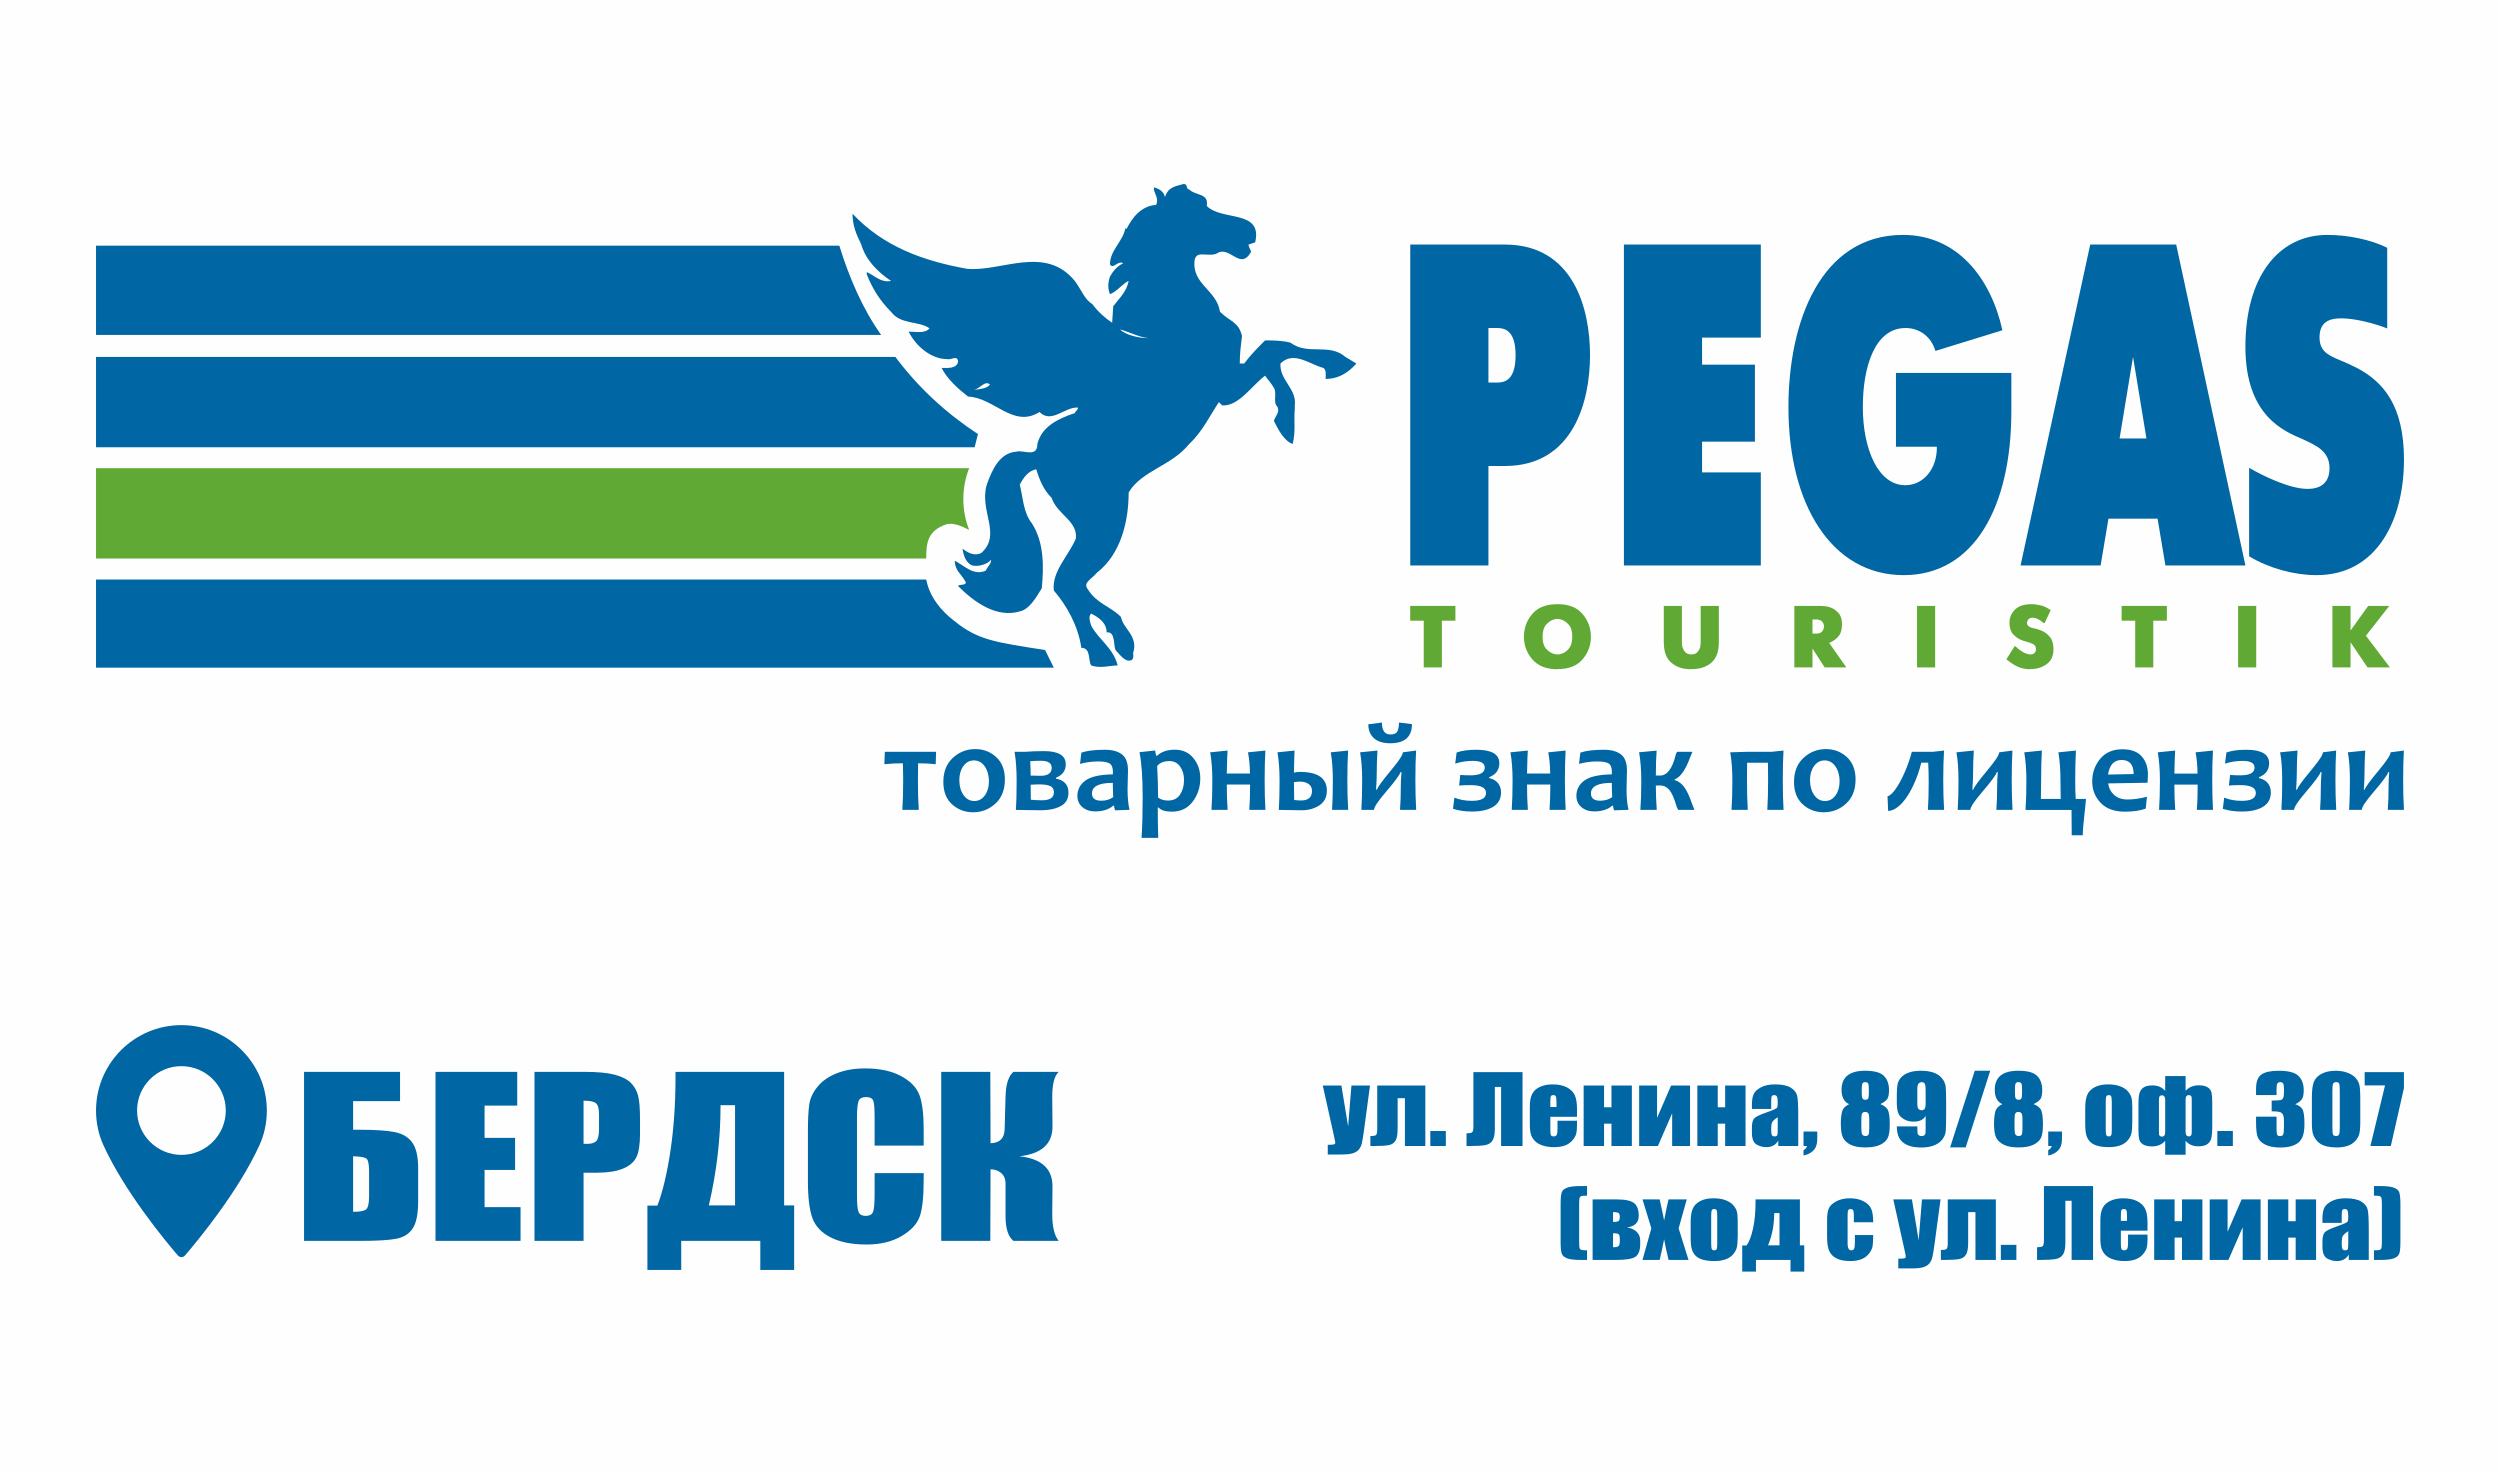 <?xml version="1.0" encoding="UTF-8"?>
<!DOCTYPE svg PUBLIC "-//W3C//DTD SVG 1.1//EN" "http://www.w3.org/Graphics/SVG/1.1/DTD/svg11.dtd">
<!-- Creator: CorelDRAW 2018 (64-Bit) -->
<svg xmlns="http://www.w3.org/2000/svg" xml:space="preserve" width="170mm" height="100mm" version="1.1" style="shape-rendering:geometricPrecision; text-rendering:geometricPrecision; image-rendering:optimizeQuality; fill-rule:evenodd; clip-rule:evenodd"
viewBox="0 0 17000 10000"
 xmlns:xlink="http://www.w3.org/1999/xlink">
 <defs>
  <style type="text/css">
   <![CDATA[
    .fil0 {fill:#FEFEFE}
    .fil1 {fill:#61A935}
    .fil2 {fill:#0066A4}
    .fil3 {fill:#0066A4;fill-rule:nonzero}
   ]]>
  </style>
 </defs>
 <g id="Слой_x0020_1">
  <rect class="fil0" x="0" y="0" width="17000" height="10000"/>
  <polygon class="fil1" points="15860.37,4538.46 15977.66,4538.46 15983.66,4538.46 15983.66,4367.7 16099.12,4538.46 16245.54,4538.46 16251.5,4538.46 16088.24,4323 16247.11,4120.23 16109.95,4120.23 16103.7,4120.23 15983.66,4287.45 15983.66,4120.23 15866.69,4120.23 15860.37,4120.23 "/>
  <polygon class="fil1" points="15219.34,4538.46 15336.54,4538.46 15342.22,4538.46 15342.22,4120.23 15225.5,4120.23 15219.34,4120.23 "/>
  <polygon class="fil1" points="14519.43,4538.46 14636.56,4538.46 14642.32,4538.46 14642.32,4220.71 14734.66,4220.71 14734.66,4120.23 14432.98,4120.23 14427.05,4120.23 14427.05,4220.71 14519.43,4220.71 "/>
  <path class="fil1" d="M13944.8 4149.48c-0.32,-1.17 -1.01,-1.17 -1.57,-1.17l-1.26 -1.14c-26.7,-17.97 -50.1,-28.97 -73.15,-32.16 -23.45,-5.28 -40.33,-6.66 -51.2,-6.66l-5.92 0c-47.95,0.69 -84.39,12.29 -109.62,36.56 -24.95,24.46 -37.6,54.12 -37.6,89.36 0,34.09 7.82,59.77 23.61,77.17 15.86,17.16 32.74,29.9 50.62,38.37 7.83,3.5 14.81,5.85 22.03,8.16 8.32,3 14.98,4.99 20.93,6.01 1.19,1.25 2.6,1.25 3.37,1.25 2.07,0.65 2.56,0.65 3.21,0.65 16.15,4.59 29.37,9.82 40.24,16.11 10.51,6.69 16.07,17.32 16.07,32.58 -0.69,2.51 -0.69,5.15 -0.69,7.58 -0.57,3.37 -0.97,5.76 -2.48,8.15 -2.39,5.49 -5.84,9.54 -10.46,13.48 -6.08,4.58 -14,6.24 -24.78,6.24l-4.83 0c-2.57,-1.13 -3.34,-1.13 -4.75,-1.13 -14.9,-2.35 -28.68,-7.67 -42.4,-15.94 -14.36,-8.69 -26.41,-17.69 -37,-27.03 -2.63,-2.47 -4.3,-4.06 -5.96,-5.47 -2.32,-2.23 -4.26,-4.06 -6.01,-5.89l-6.12 0 -55.78 88.89c18.86,15.01 34.89,27.14 49.78,35.83 16.47,9.74 31.19,16.35 45.63,21.25 10.72,3.41 20.61,5.84 29.87,7.06 11.02,2.39 21.01,3.16 31.68,3.16l5.89 -0.77c41.82,0 78.21,-10.62 109.12,-32.21 32.45,-22.23 48.4,-56.8 48.4,-104.87 -1.13,-36.3 -8.55,-63.09 -24.1,-81.26 -16.23,-19.03 -33.75,-32.7 -52.69,-41.05 -10.47,-4.83 -19.65,-8.44 -29.02,-10.83 -9.89,-3.66 -18.04,-5.44 -24.46,-6.58 -3.56,-1.18 -6.4,-2.03 -9.82,-2.31 -3.73,-1.26 -7.46,-1.71 -11.03,-2.96 -7.67,-2.81 -14.32,-6.13 -20.12,-10.83 -5.64,-6.13 -8.96,-12.46 -8.96,-20.82 0.8,-2.39 0.8,-4.94 0.8,-7.3 0.77,-3.65 1.75,-5.97 2.84,-8.23 2.8,-6.01 6.58,-10.23 11.64,-14.05 6.13,-4.49 13.8,-6.4 24.83,-6.4 11.97,1.17 22.03,3.56 31.61,8.44 10.87,5.35 20.37,11.27 29.7,18.57 2.47,1.67 4.46,3.45 5.87,5.33 2.76,2.26 4.43,3.64 6.26,4.33l6.04 0 41.74 -87.47z"/>
  <polygon class="fil1" points="13035.96,4538.46 13152.83,4538.46 13159.01,4538.46 13159.01,4120.23 13041.67,4120.23 13035.96,4120.23 "/>
  <path class="fil1" d="M12324.96 4308.47l0 -96.07 23.04 0c19.52,0.33 33.31,4.51 41.06,12.9 8.15,8.97 12.53,18.54 13.79,28.68l0 3.82 0 2.28 0 2.14 0 2.48c-1.26,11.4 -5.64,21.06 -13.39,30.1 -8.15,9.45 -21.94,13.67 -41.46,13.67l-23.04 0zm-123.37 229.99l117.28 0 6.09 0 0 -128.52 82.72 128.52 141.59 0 5.96 0 -117.12 -167.14c1.01,-0.85 1.83,-0.85 2.23,-0.85 1.33,-0.9 1.67,-0.9 2.52,-0.9 21.58,-8.6 40.04,-21.5 56.59,-39.96 18.13,-20 26.13,-47.46 26.13,-83.78 0,-34.04 -7.51,-59.43 -23.13,-76.06 -15.3,-17.81 -32.17,-29.98 -49.9,-37.01 -16.35,-6.56 -30.83,-10.06 -44.38,-10.62 -14.2,-1.5 -23.29,-1.91 -26.86,-1.91l-173.48 0 -6.24 0 0 418.23z"/>
  <path class="fil1" d="M11319.75 4120.25l-5.87 0 0 249.33c0.56,63.38 17.28,108.49 51.6,137.25 34.33,29.33 78.42,43.9 132.42,43.9l5.92 -0.74c55.1,0 99.27,-14.39 132.86,-43.16 34.33,-29.65 51.36,-75.33 51.36,-137.25l0 -249.33 -117.36 0 -6.09 0 0 246.91c-0.69,4.65 -0.69,10.22 -1.17,16.79 -0.41,6.49 -1.42,12.9 -3.09,20.2 -3.65,11.08 -10.06,21.34 -18.37,30.83 -8.89,10.35 -22.52,15.06 -41.06,15.06 -19.03,-0.33 -32.34,-5.24 -40.65,-15.06 -9.05,-9.93 -14.81,-20.4 -18.7,-30.83 -2.23,-7.75 -3.58,-14.44 -3.98,-20.2 -0.69,-7.39 -0.69,-12.65 -0.69,-16.79l0 -246.91 -117.13 0z"/>
  <path class="fil1" d="M10589.99 4450.04c-4.83,-0.34 -8.97,-0.34 -13.72,-1.14 -4.75,-1.38 -9.09,-2.36 -12.99,-3.58 -18.61,-6.16 -35.74,-17.4 -51.11,-35.37 -15.38,-18.38 -22.6,-45.31 -22.6,-80.37 0.49,-36.27 7.72,-62.19 22.6,-80.08 16.11,-18.75 32.98,-30.59 51.11,-36.11 4.67,-1.58 8.73,-2.88 13.56,-3.82 5.32,-0.85 9.41,-0.85 13.87,-0.85 4.67,0.61 8.48,0.61 11.56,0.85 5.32,1.71 9.1,2.24 13.48,3.13 19.14,6.21 36.43,17.52 51.8,35.29 16.35,18.67 23.86,45.32 23.86,81.59 -0.33,37 -8.32,63.66 -23.86,81.54 -15.37,18.63 -32.66,30.11 -51.8,34.78 -4.91,1.62 -9.13,3 -13.48,3.8 -4.46,0.34 -8.56,0.34 -12.28,0.34zm-2.23 100.69l5.95 -0.74c75.1,-0.53 130.8,-22.71 167.51,-66.52 38.42,-44.31 57.04,-95.51 57.04,-153.89 -0.56,-58.7 -19.1,-109.95 -57.04,-154.24 -37.97,-44.96 -93.67,-66.98 -167.51,-66.98l-5.95 0c-74.78,0.69 -131.05,22.6 -168.86,66.98 -37.33,44.29 -56.11,95.54 -56.11,154.24 0,59.07 19.12,110.27 57.33,154.37 39.02,44.46 94.73,66.78 167.64,66.78z"/>
  <polygon class="fil1" points="9681.45,4538.46 9798.65,4538.46 9804.74,4538.46 9804.74,4220.71 9896.84,4220.71 9896.84,4120.23 9595.4,4120.23 9589.36,4120.23 9589.36,4220.71 9681.45,4220.71 "/>
  <path class="fil1" d="M6590.32 3183.82c-52.82,134.69 -52.82,284.79 0,419.69 -45.15,-22.6 -104.99,-52.82 -157.32,-37.52 -127.19,45.11 -134.57,127.38 -134.57,232.25l-5645.48 0 0 -614.42 5937.37 0z"/>
  <path class="fil2" d="M7165.94 4540.05l-6512.98 0 0 -599.34 5645.45 0c22.43,119.64 104.38,217.09 194.29,284.27 157.32,127.75 276.92,142.73 613.73,195.02l59.51 120.05zm-515.92 -1588.38c-217.01,-142.52 -404.15,-314.62 -561.4,-524.48l-5435.66 0 0 614.3 5974.59 0 22.47 -89.82zm-658.52 -674.35l-5338.54 0 0 -606.96 5054.23 0c67.34,217.21 157.08,427.08 284.31,606.96zm2094.76 -989.12c-22.51,0 -7.38,-37.36 -37.36,-37.36 -44.83,14.85 -104.71,14.85 -127.27,89.94 -7.42,-45.11 -52.26,-60.01 -74.6,-67.31 -7.64,37.25 37.52,67.31 14.72,119.56 -104.5,7.59 -164.38,90.06 -201.84,164.79l-7.3 -7.3c-14.93,90.19 -104.82,149.71 -104.82,247.19 22.31,37.44 52.16,-30.06 89.89,-7.38 -45.27,22.39 -67.58,52.58 -89.89,90.02 -15.06,44.99 -15.06,82.36 0,119.65 44.62,-14.74 89.89,-74.66 127.14,-89.83 -15.02,75.09 -59.76,112.46 -104.83,172.42l-7.55 112.34c-45.08,-30.15 -97.12,-74.82 -134.81,-127.35 -52.18,-30.19 -74.53,-97.45 -119.39,-157.41 -201.92,-247.19 -501.16,-59.84 -733.3,-82.43 -291.78,-52.34 -568.7,-149.79 -777.87,-374.66 0,74.97 22.23,134.8 59.59,209.9 29.98,104.67 112.3,187.35 202.19,247.19 -67.46,15.17 -112.29,-37.44 -164.83,-59.84l0 14.85c37.69,97.53 89.95,179.92 164.83,254.93 67.27,89.78 186.91,59.85 261.88,112.43 -30.19,37.15 -89.94,22.51 -142.12,22.51 52.18,104.47 157.09,186.95 261.72,186.95 30.03,7.58 67.39,-29.74 74.86,15.25 -7.47,52.33 -74.86,44.66 -112.51,44.66 37.65,74.98 112.51,142.36 179.88,194.74 179.53,7.74 306.67,217.49 486.19,105.16 82.36,82.31 172.14,-37.57 261.88,-29.98 0,15.01 -22.39,29.98 -22.39,37.32 -112.06,37.65 -224.31,90.02 -254.26,209.99 0,97.2 -97.28,37.23 -142.36,52.25 -112.45,7.23 -164.66,120.01 -201.83,224.87 -52.58,179.77 104.38,337.22 -37.4,464.33 -44.95,22.47 -89.83,0 -127.35,-29.79 7.78,52.26 22.23,89.7 59.93,112.43 44.94,14.84 112.25,-7.39 134.64,-37.65 0,30.26 -22.39,44.95 -37.24,75.04 -82.32,37.45 -149.55,-37.39 -209.78,-67.58 0,67.58 44.82,90.02 67.71,134.89 29.9,37.37 -45.11,22.64 -45.11,37.37 112.25,112.62 261.7,217.65 418.83,172.5 67.43,-14.81 112.55,-97.45 149.91,-157.45 14.85,-149.82 14.85,-314.74 -67.55,-441.92 -59.68,-74.9 -59.68,-179.89 -82.36,-262.17 22.68,-45.11 60,-97.4 112.55,-104.86 22.18,74.8 52.21,142.52 104.54,194.56 37.32,112.62 179.52,157.42 164.43,277.42 -52.42,119.68 -164.43,224.71 -149.71,352.06 89.91,104.79 164.8,239.52 187.27,389.75 67.1,0 44.92,89.78 67.1,119.88 60.3,22.39 127.48,0 179.64,0 -29.85,-119.88 -126.9,-172.34 -179.64,-270.11 -7.22,-22.35 -22.18,-67.39 0,-82.19 45.12,22.36 104.92,59.84 104.92,127.34 60.04,-7.46 44.87,82.28 60.04,119.89 29.9,29.77 67.34,89.94 112.1,67.42 14.96,-22.47 7.66,-30.01 7.66,-44.91 37.25,-119.8 -67.35,-164.91 -82.56,-247.38 -74.68,-74.9 -164.67,-89.78 -224.34,-187.04 -37.45,-45.07 22.18,-67.38 59.67,-112.57 164.67,-127.27 217.13,-352.14 217.13,-547.13 89.78,-149.53 291.73,-179.64 411.33,-329.25 89.66,-82.45 142.12,-194.82 202.12,-284.69l22.56 22.36c112.04,7.43 201.74,-134.97 291.44,-202.24 15.14,22.32 37.74,44.87 60.17,82.48 22.44,37.2 -7.67,97.4 22.44,127.19 22.23,37.57 -15.01,67.55 -22.44,97.57 29.82,59.72 67.43,134.65 127.15,157.33 22.43,-82.45 7.3,-157.33 14.92,-239.97l0 -22.36c14.9,-112.54 -104.91,-172.42 -97.4,-284.83 89.78,-89.91 202.16,7.62 291.86,29.93 22.55,15.22 15.13,52.66 15.13,74.98 82.07,0 149.58,-37.49 209.42,-104.91 -22.68,-14.73 -52.46,-29.98 -74.81,-44.79 -112.38,-97.25 -254.45,-7.63 -374.18,-97.25 -59.96,-15.13 -119.76,-15.13 -172.26,-15.13 -52.25,52.21 -96.87,97.45 -141.99,157.17l-29.93 0c0,-75.02 7.5,-119.76 15.09,-187.03 -22.57,-97.61 -82.4,-97.61 -149.66,-164.84 -22.23,-149.98 -194.65,-187.67 -172.14,-352.46 14.89,-74.65 104.63,-7.38 164.63,-52.26 82.23,-29.93 149.58,119.76 217.13,0 7.17,-7.46 -15.17,-29.93 -15.17,-52.41l44.86 -14.8c52.38,-225.08 -224.26,-142.28 -329.14,-247.56 14.89,-89.9 -74.76,-67.27 -119.8,-112.42zm-1353.88 1326.09c-22.48,29.98 -67.58,29.98 -112.22,37.65 44.64,-7.67 74.7,-67.55 112.22,-37.65zm1077.11 -314.78c-67.21,0 -156.88,-22.19 -194.32,-59.67 59.76,15.21 127.11,52.37 194.32,59.67z"/>
  <path class="fil2" d="M16233.1 1684.77l0 548.58c-86.13,-34.08 -217.98,-68.56 -311.57,-68.56 -52.98,0 -148.81,6.25 -148.81,128 0,130.67 103.4,130.67 252.71,208.36 179.84,93.8 321.63,255.91 321.63,623.72 0,405.41 -179.8,786.1 -594.87,786.1 -151.73,0 -323.75,-46.81 -458.07,-128.19l0 -601.64c101.34,59.22 278.22,143.32 397.54,143.32 121.18,0 149.14,-74.81 149.14,-140.32 0,-118.43 -93.84,-155.58 -179.65,-196.48 -121.38,-52.74 -392.31,-152.55 -392.31,-629.39 0,-477.39 225.45,-760.84 556.74,-760.84 139.31,0 293.56,31.31 407.52,87.34zm-1819.9 1296.72l91.43 -554.87 91.16 554.87 -182.59 0zm-673.37 863.65l544.43 0 53.23 -318.12 334.01 0 53.39 318.12 543.95 0 -470.73 -2182.15 -584.52 0 -473.76 2182.15zm-847.38 -1309.35l0 501.77 278.14 0c2.92,146.58 -88.28,261.88 -214.81,261.88 -182.32,0 -288.54,-240.18 -288.54,-532.89 0,-265.4 78.23,-536.12 290.89,-536.12 88.68,0 172.06,52.86 202.65,155.78l455.51 -140.48c-78.46,-355.03 -306.26,-648.3 -675.64,-648.3 -559.33,0 -779.3,589.35 -779.3,1172.12 0,660.88 293.32,1141.42 784.21,1141.42 478.43,0 731.58,-465.04 731.58,-1113.46l0 -261.72 -784.69 0zm-1849.93 1309.35l931.03 0 0 -633.01 -399.45 0 0 -208.66 359.33 0 0 -523.87 -359.33 0 0 -183.73 399.45 0 0 -632.88 -931.03 0 0 2182.15zm-921.2 -1614.71l58.21 0c48.03,0 126.53,12.3 126.53,183.86 0,171.24 -73.42,187.14 -126.53,187.14l-58.21 0 0 -371zm-531.55 1614.71l531.55 0 0 -676.38 111.32 0c468.49,0 579.53,-442.78 579.53,-754.47 0,-308.66 -108.64,-751.3 -579.53,-751.3l-642.87 0 0 2182.15z"/>
  <path class="fil3" d="M1233.69 6970.79c-320.17,0 -580.69,260.51 -580.69,580.7 0,83.55 17.11,163.33 50.77,237.1 145.19,317.65 423.59,653.13 505.48,748.35 6.08,7.17 15.06,11.27 24.44,11.27 9.46,0 18.38,-4.1 24.52,-11.27 81.82,-95.22 360.23,-430.61 505.42,-748.35 33.73,-73.77 50.85,-153.55 50.85,-237.1 -0.08,-320.19 -260.59,-580.7 -580.79,-580.7zm0 882.35c-166.31,0 -301.65,-135.34 -301.65,-301.65 0,-166.33 135.34,-301.67 301.65,-301.67 166.33,0 301.68,135.34 301.68,301.67 0,166.31 -135.35,301.65 -301.68,301.65z"/>
  <path class="fil3" d="M2843.45 8169.19c0,85.5 -12.41,147.01 -37.25,184.3 -24.57,37.54 -62.36,60.79 -112.58,70.24 -50.48,9.45 -130.67,14.29 -240.83,14.29l-385.25 0 0 -1149.41 652.8 0 0 199.08 -319.1 0 0 194.71 51.55 0c102.6,0 180.62,5.33 233.27,16.23 52.65,10.89 92.06,34.88 118.24,72.17 26.2,37.06 39.15,95.42 39.15,174.86l0 223.53zm-333.68 -34.63l0 -166.14c0,-48.43 -5.41,-77.74 -16.2,-88.15 -10.8,-10.42 -41.58,-16.23 -92.33,-17.68l0 377.81c42.39,0 71,-4.84 85.84,-14.53 15.13,-9.69 22.69,-40.21 22.69,-91.31zm451.67 -845.95l555.6 0 0 229.59 -221.92 0 0 219.42 207.35 0 0 217.97 -207.35 0 0 252.83 244.61 0 0 229.6 -578.29 0 0 -1149.41zm673.04 0l335.59 0c90.71,0 160.36,6.3 209.22,19.13 48.6,12.84 85.32,31.24 109.88,55.22 24.58,24.22 41.04,53.52 49.95,87.68 8.64,34.39 12.95,87.43 12.95,159.35l0 100.02c0,73.14 -8.37,126.67 -25.37,160.09 -16.73,33.66 -47.79,59.58 -92.6,77.49 -45.08,17.93 -103.94,26.89 -176.57,26.89l-89.36 0 0 463.54 -333.69 0 0 -1149.41zm333.69 196.17l0 292.8c9.45,0.49 17.55,0.73 24.3,0.73 30.51,0 51.57,-6.78 63.45,-20.34 11.61,-13.32 17.55,-41.42 17.55,-84.04l0 -94.7c0,-39.23 -6.75,-64.9 -20.53,-76.77 -13.5,-11.86 -41.84,-17.68 -84.77,-17.68zm1431.97 1150.86l-230.03 0 0 -197.62 -537.79 0 0 197.62 -230.02 0 0 -437.39 68.04 0c35.9,-94.2 65.59,-217.96 88.55,-371.51 22.94,-153.54 34.55,-321.38 34.55,-503.25l0 -34.88 738.66 0 0 908.19 68.04 0 0 438.84zm-401.73 -438.84l0 -681.5 -98.82 0 0 8.47c0,220.15 -26.45,444.41 -79.36,673.03l178.18 0zm1282.66 -406.87l-333.7 0 0 -199.56c0,-58.12 -3.5,-94.21 -10.52,-108.74 -7.01,-14.28 -22.68,-21.55 -46.7,-21.55 -27,0 -44.28,8.72 -51.58,26.15 -7.29,17.68 -11.06,55.46 -11.06,113.59l0 533.29c0,55.95 3.77,92.27 11.06,109.47 7.3,16.95 23.76,25.42 49.14,25.42 24.58,0 40.77,-8.47 48.32,-25.67 7.57,-16.95 11.34,-57.15 11.34,-120.37l0 -144.58 333.7 0 0 44.81c0,119.15 -9.45,203.68 -28.08,253.33 -18.63,49.88 -60.2,93.48 -124.19,131.01 -64.25,37.54 -143.08,56.19 -237.03,56.19 -97.47,0 -177.92,-15.74 -241.37,-47.47 -63.17,-31.72 -105.29,-75.56 -125.8,-131.74 -20.53,-56.19 -30.79,-140.47 -30.79,-253.09l0 -335.66c0,-82.84 3.25,-144.83 9.46,-186.25 6.47,-41.41 25.1,-81.37 56.69,-119.63 31.31,-38.27 74.79,-68.54 130.4,-90.58 55.62,-22.04 119.59,-32.94 191.96,-32.94 97.99,0 178.99,16.96 242.98,51.1 63.71,33.91 105.55,76.29 125.8,127.15 19.98,50.86 29.97,129.81 29.97,237.09l0 109.23zm119.33 -501.32l333.69 0 1.62 485.34c61.82,-1.45 93.69,-32.69 95.84,-93.73l6.21 -224.26c2.16,-82.59 19.97,-138.53 53.46,-167.35l307.77 0c-29.7,27.85 -44.28,85.74 -43.74,173.17l1.62 197.13c1.09,119.16 -73.71,187.21 -224.62,203.68 150.91,16.47 225.71,85.49 224.62,206.58l-1.62 182.85c-0.54,87.19 14.04,149.19 43.74,186l-307.77 0c-35.64,-28.82 -53.46,-84.76 -53.46,-167.59l0 -224.02c0,-28.59 -9.44,-51.35 -28.35,-68.55 -19.16,-17.19 -43.73,-26.15 -73.7,-26.63l-1.62 486.79 -333.69 0 0 -1149.41z"/>
  <path class="fil3" d="M6365.37 5112.12l-2.56 84.34c-40.18,-4.12 -80.08,-6.11 -119.69,-6.11 -0.85,39.05 -1.28,79.66 -1.28,121.83 0,71.28 1.99,136.31 5.82,195.09l-111.89 0c3.84,-55.8 5.83,-120.83 5.83,-195.09 0,-40.75 -0.71,-81.36 -2.13,-121.83 -40.19,0 -82.07,1.99 -125.66,6.11l2.98 -84.34 348.58 0zm467.85 188.41c0,69.86 -21.44,124.53 -64.46,163.86 -42.88,39.47 -93.57,59.07 -151.79,59.07 -55.51,0 -103.08,-17.89 -142.7,-53.82 -39.61,-35.92 -59.49,-86.47 -59.49,-151.64 0,-70.14 21.58,-125.09 64.89,-164.71 43.31,-39.75 94,-59.49 152.21,-59.49 55.24,0 102.66,18.03 142.13,54.24 39.47,36.21 59.21,87.04 59.21,152.49zm-108.48 12.5c0,-40.18 -9.51,-73.98 -28.25,-101.38 -18.89,-27.26 -43.45,-40.89 -73.7,-40.89 -29.39,0 -53.24,12.78 -71.7,38.19 -18.46,25.56 -27.69,57.51 -27.69,95.7 0,40.19 9.37,73.98 28.26,101.38 18.88,27.26 43.45,40.89 73.69,40.89 29.39,0 53.25,-12.77 71.7,-38.19 18.46,-25.56 27.69,-57.51 27.69,-95.7zm540.83 76.96c0,42.74 -17.75,73.26 -53.24,91.86 -35.5,18.6 -79.52,27.98 -131.91,27.98 -24.42,0 -56.8,-0.43 -97.26,-1.28 -40.61,-0.85 -65.6,-1.28 -75.4,-1.28 3.69,-48.56 5.4,-114.58 5.4,-198.07 0,-75.12 -4.69,-140.86 -14.06,-197.08l73.55 0c38.9,-3.13 81.22,-4.55 126.94,-4.55 98.39,0 147.66,29.96 147.66,90.17 0,42.45 -22.15,72.69 -66.59,90.73l0 6.24c56.66,10.79 84.91,42.6 84.91,95.28zm-98.97 -2.56c0,-20.16 -8.23,-34.22 -24.42,-42.03 -16.18,-7.66 -41.74,-11.64 -76.67,-11.64 -16.47,0 -35.36,0.85 -57.08,2.56 0,40.18 0.43,74.11 1.28,101.94 25.27,2.42 50.55,3.7 75.68,3.7 54.1,0 81.21,-18.18 81.21,-54.53zm-15.05 -166.41c0,-31.8 -24.7,-47.85 -73.97,-47.85 -23.29,0 -47.28,1 -71.99,2.98 1.85,33.51 2.84,66.17 2.84,97.69 25.84,1.14 47.85,1.71 66.17,1.71 51.25,0 76.95,-18.18 76.95,-54.53zm529.2 285.82l-98.12 3.41c-4.54,-11.78 -6.67,-22.29 -6.67,-31.66l-5.39 0c-30.53,25.98 -71.71,39.05 -123.53,39.05 -34.79,0 -63.47,-9.66 -86.33,-28.83 -23.01,-19.31 -34.36,-44.87 -34.36,-76.81 0,-42.17 17.74,-76.68 53.38,-103.51 35.64,-26.98 98.12,-41.18 187.43,-42.88 0.57,-4.97 0.85,-9.8 0.85,-14.2 0,-29.96 -7.24,-49.7 -21.58,-59.21 -14.49,-9.66 -40.9,-14.34 -79.52,-14.34 -41.88,0 -82.78,5.53 -122.67,16.61l9.08 -76.53c37.77,-13.06 91.02,-19.6 159.74,-19.6 50.26,0 89.03,10.51 116.29,31.67 27.4,21.01 41.03,57.93 41.03,110.61 0,11.64 -0.56,32.8 -1.56,63.61 -0.85,30.81 -1.42,51.4 -1.42,61.62 0,57.36 4.4,104.36 13.35,140.99zm-111.04 -86.47c-1.7,-37.48 -2.55,-69.86 -2.55,-96.97 -94.57,0 -141.85,23.99 -141.85,71.98 0,32.94 20.87,49.42 62.48,49.42 32.65,0 59.92,-8.1 81.92,-24.43zm592.24 -127.79c0,60.21 -17.18,113.03 -51.54,158.46 -34.37,45.58 -81.36,68.3 -141,68.3 -44.44,0 -74.83,-9.37 -91.58,-28.26l-4.97 0c0,67.87 0.99,136.74 2.98,206.31l-113.16 0c4.97,-79.65 7.52,-171.38 7.52,-275.45 0,-134.18 -7.24,-236.56 -21.72,-306.98l106.49 -11.65 6.25 35.78 6.67 0c29.67,-27.4 70,-41.17 121.12,-41.17 53.24,0 95.27,19.17 126.37,57.64 31.09,38.34 46.57,84.06 46.57,137.02zm-110.61 10.79c0,-34.92 -8.66,-65.03 -26.13,-90.16 -17.6,-25.27 -41.6,-37.91 -72.41,-37.91 -38.34,0 -66.31,11.22 -84.06,33.65 4.12,77.95 6.25,149.37 6.25,214.26 17.46,13.63 40.04,20.45 67.73,20.45 36.91,0 64.32,-13.63 82.07,-41.04 17.75,-27.26 26.55,-60.34 26.55,-99.25zm553.61 203.9l-109.76 0c3.55,-49.41 5.39,-106.78 5.39,-172.23l-158.45 0c0,61.62 1.84,118.98 5.68,172.23l-109.76 0c3.83,-57.36 5.82,-123.25 5.82,-197.65 0,-73.69 -4.83,-138.29 -14.48,-193.81l118.13 -12.07c-1.7,18.03 -3.55,70.14 -5.39,156.47l157.6 0c-0.85,-55.8 -5.25,-103.94 -13.34,-144.4l118.13 -12.07c-3.27,53.81 -4.97,122.39 -4.97,205.88 0,71.28 1.85,137.16 5.4,197.65zm417.73 -130.2c0,43.59 -16.9,76.53 -50.41,98.96 -33.51,22.44 -73.83,33.8 -120.97,33.8 -19.74,0 -47.85,-0.43 -84.49,-1.28 -36.63,-0.85 -60.2,-1.28 -70.71,-1.28 3.27,-57.36 4.97,-123.25 4.97,-197.65 0,-73.69 -4.68,-138.29 -14.2,-193.81l116.15 -12.07c-1.14,13.63 -2.56,63.61 -4.26,150.22 13.91,-3.4 27.55,-4.97 40.89,-4.97 121.97,0 183.03,42.6 183.03,128.08zm145.11 130.2l-109.76 0c3.55,-57.36 5.4,-123.25 5.4,-197.65 0,-73.69 -4.69,-138.29 -14.2,-193.81l118.13 -12.07c-3.55,53.81 -5.39,122.39 -5.39,205.88 0,71.28 1.98,137.16 5.82,197.65zm-246.21 -128.93c0,-20.58 -7.67,-36.2 -22.86,-46.99 -15.34,-10.79 -35.07,-16.33 -59.07,-16.33 -11.64,0 -25.27,1.28 -40.89,3.83 0,40.18 0.57,80.51 1.7,120.98 14.49,2.27 30.1,3.4 47,3.4 49.41,0 74.12,-21.72 74.12,-64.89zm708.38 128.93l-109.76 0c3.55,-49.13 5.39,-104.08 5.39,-165.13 0,-24.71 1.57,-55.38 4.55,-92.01l-6.25 0c-7.24,20.87 -40.18,65.46 -98.97,134.04 -54.38,63.18 -81.5,104.22 -81.5,123.1l-86.18 0c3.69,-60.49 5.39,-126.37 5.39,-197.65 0,-80.08 -4.68,-144.68 -14.06,-193.81l118.14 -12.07c-3.41,53.24 -4.97,106.21 -4.97,158.88 0,27.83 -1.56,63.47 -4.69,106.92l6.25 0c5.26,-17.46 36.78,-60.77 94.42,-129.78 54.39,-65.17 81.65,-106.49 81.65,-123.95l90.16 -12.07c-3.27,53.24 -4.97,121.97 -4.97,205.88 0,66.59 1.85,132.48 5.4,197.65zm-28.69 -583.15c0,86.76 -49.27,130.21 -147.66,130.21 -52.68,0 -91.73,-13.63 -117.29,-40.9 -21.15,-22.43 -31.66,-51.82 -31.66,-88.17l92.43 -12.07c0,54.1 18.89,81.22 56.94,81.22 25.28,0 41.32,-7.24 48.42,-21.73 7.1,-14.34 10.65,-34.22 10.65,-59.49l88.17 10.93zm605.73 464.16c0,43.59 -17.75,76.11 -53.24,97.83 -35.5,21.59 -83.35,32.38 -143.55,32.38 -49.42,0 -92.58,-6.25 -129.78,-18.75l9.51 -75.68c35.5,14.49 75.68,21.59 120.27,21.59 63.18,0 94.84,-17.89 94.84,-53.67 0,-35.5 -35.21,-53.25 -105.64,-53.25 -29.67,0 -55.51,0.99 -77.38,2.98l7.95 -71.99c21.3,1.71 44.59,2.56 69.86,2.56 64.32,0 96.41,-17.61 96.41,-52.82 0,-30.24 -26.98,-45.44 -81.08,-45.44 -41.03,0 -80.93,6.25 -119.83,18.75l9.65 -75.68c34.65,-12.5 79.23,-18.75 133.9,-18.75 104.36,0 156.47,30.53 156.47,91.59 0,45.15 -22.86,76.81 -68.72,94.84l0 6.54c21.15,4.26 38.76,13.06 52.82,26.69 18.31,17.75 27.54,41.18 27.54,70.28zm439.6 118.99l-109.76 0c3.55,-49.41 5.39,-106.78 5.39,-172.23l-158.45 0c0,61.62 1.84,118.98 5.68,172.23l-109.76 0c3.83,-57.36 5.82,-123.25 5.82,-197.65 0,-73.69 -4.83,-138.29 -14.48,-193.81l118.13 -12.07c-1.7,18.03 -3.55,70.14 -5.39,156.47l157.6 0c-0.85,-55.8 -5.25,-103.94 -13.34,-144.4l118.13 -12.07c-3.27,53.81 -4.97,122.39 -4.97,205.88 0,71.28 1.85,137.16 5.4,197.65zm427.24 -0.43l-98.12 3.41c-4.54,-11.78 -6.67,-22.29 -6.67,-31.66l-5.39 0c-30.53,25.98 -71.71,39.05 -123.53,39.05 -34.79,0 -63.47,-9.66 -86.33,-28.83 -23.01,-19.31 -34.36,-44.87 -34.36,-76.81 0,-42.17 17.74,-76.68 53.38,-103.51 35.64,-26.98 98.12,-41.18 187.43,-42.88 0.57,-4.97 0.85,-9.8 0.85,-14.2 0,-29.96 -7.24,-49.7 -21.58,-59.21 -14.49,-9.66 -40.9,-14.34 -79.52,-14.34 -41.88,0 -82.78,5.53 -122.67,16.61l9.08 -76.53c37.77,-13.06 91.02,-19.6 159.74,-19.6 50.26,0 89.03,10.51 116.29,31.67 27.4,21.01 41.03,57.93 41.03,110.61 0,11.64 -0.56,32.8 -1.56,63.61 -0.85,30.81 -1.42,51.4 -1.42,61.62 0,57.36 4.4,104.36 13.35,140.99zm-111.04 -86.47c-1.7,-37.48 -2.55,-69.86 -2.55,-96.97 -94.57,0 -141.85,23.99 -141.85,71.98 0,32.94 20.87,49.42 62.48,49.42 32.65,0 59.92,-8.1 81.92,-24.43zm559.86 86.9l-111.46 0c-2.27,-3.83 -5.53,-11.36 -10.08,-22.43 -16.04,-55.81 -32.66,-93.72 -49.69,-113.74 -17.04,-20.16 -38.48,-30.24 -64.18,-30.24 -6.68,0 -15.91,0.28 -27.55,0.85 0,53.25 2.13,108.48 6.25,165.56l-111.46 0c4.12,-55.52 6.25,-118.84 6.25,-190.12 0,-80.08 -4.97,-147.39 -14.91,-201.77l119.27 -11.21c-3.55,46 -5.4,102.37 -5.4,168.96 11.93,0.43 21.16,0.71 27.55,0.71 48.98,0 84.91,-47 107.62,-140.99 1.71,-6.96 4.83,-13.78 9.23,-20.73l104.37 0c-2.7,6.39 -7.53,18.17 -14.49,35.35 -31.66,86.76 -67.16,137.73 -106.49,152.64l0 4.12c26.27,7.81 48.28,23.99 65.88,48.7 17.61,24.7 34.65,60.91 50.98,108.62 4.97,14.62 11.07,29.96 18.31,45.72zm605.59 0l-110.61 0c3.55,-57.36 5.39,-123.25 5.39,-197.65 0,-39.04 -0.28,-80.08 -0.85,-123.1l-141.85 0c-0.56,35.5 -0.85,76.53 -0.85,123.1 0,71.28 1.85,137.16 5.4,197.65l-110.61 0c3.83,-57.36 5.82,-123.25 5.82,-197.65 0,-73.69 -4.83,-138.29 -14.48,-193.81l116 -3.69 165.56 0 80.65 -8.38c-3.27,53.81 -4.97,122.39 -4.97,205.88 0,71.28 1.85,137.16 5.4,197.65zm489.57 -206.74c0,69.86 -21.44,124.53 -64.46,163.86 -42.88,39.47 -93.57,59.07 -151.79,59.07 -55.51,0 -103.08,-17.89 -142.7,-53.82 -39.61,-35.92 -59.49,-86.47 -59.49,-151.64 0,-70.14 21.58,-125.09 64.89,-164.71 43.31,-39.75 94,-59.49 152.21,-59.49 55.24,0 102.66,18.03 142.13,54.24 39.47,36.21 59.21,87.04 59.21,152.49zm-108.48 12.5c0,-40.18 -9.51,-73.98 -28.25,-101.38 -18.89,-27.26 -43.45,-40.89 -73.7,-40.89 -29.39,0 -53.24,12.78 -71.7,38.19 -18.46,25.56 -27.69,57.51 -27.69,95.7 0,40.19 9.37,73.98 28.26,101.38 18.88,27.26 43.45,40.89 73.69,40.89 29.39,0 53.25,-12.77 71.7,-38.19 18.46,-25.56 27.69,-57.51 27.69,-95.7zm710.51 194.24l-110.18 0c3.55,-51.83 5.39,-115.01 5.39,-189.27 0,-43.59 -1.13,-87.47 -3.26,-131.91l-47 0c-6.11,25.28 -13.63,50.69 -22.58,76.39 -8.8,25.7 -18.88,50.55 -30.1,74.69 -11.22,24.14 -23.43,46.71 -36.35,67.73 -13.06,21.15 -26.98,39.61 -41.6,55.51 -14.77,16.05 -30.1,28.83 -46,38.34 -15.91,9.51 -32.24,14.77 -48.85,15.62l-4.26 -99.82c7.81,-1.42 16.47,-6.39 25.84,-15.05 9.37,-8.52 19.17,-20.02 29.4,-34.36 10.08,-14.2 20.3,-30.81 30.52,-49.7 10.23,-18.74 20.16,-39.19 29.96,-61.05 9.66,-22.01 18.74,-45.01 27.26,-69.15 8.38,-24 16.05,-48.42 22.58,-73.12l143.12 0 75.68 -8.38c-3.55,53.81 -5.39,122.39 -5.39,205.88 0,71.28 1.99,137.16 5.82,197.65zm465.16 0l-109.76 0c3.55,-49.13 5.39,-104.08 5.39,-165.13 0,-24.71 1.57,-55.38 4.55,-92.01l-6.25 0c-7.24,20.87 -40.18,65.46 -98.97,134.04 -54.38,63.18 -81.5,104.22 -81.5,123.1l-86.18 0c3.69,-60.49 5.39,-126.37 5.39,-197.65 0,-80.08 -4.68,-144.68 -14.06,-193.81l118.14 -12.07c-3.41,53.24 -4.97,106.21 -4.97,158.88 0,27.83 -1.56,63.47 -4.69,106.92l6.25 0c5.26,-17.46 36.78,-60.77 94.42,-129.78 54.39,-65.17 81.65,-106.49 81.65,-123.95l90.16 -12.07c-3.27,53.24 -4.97,121.97 -4.97,205.88 0,66.59 1.85,132.48 5.4,197.65zm499.23 -74.83c0,11.36 -3.55,47.99 -10.65,110.04 -7.1,61.91 -10.65,107.77 -10.65,137.45l-75.25 0c0,-35.22 -0.43,-92.86 -1.28,-172.66l-312.8 0c3.83,-57.36 5.82,-123.25 5.82,-197.65 0,-73.69 -4.83,-138.29 -14.48,-193.81l119.69 -12.07c-3.26,53.81 -4.97,122.39 -4.97,205.88 0,36.35 -0.56,77.24 -1.7,122.82l134.89 0c-1.14,-44.72 -1.71,-85.62 -1.71,-122.82 0,-73.69 -4.68,-138.29 -14.19,-193.81l119.41 -12.07c-3.27,53.81 -4.97,122.39 -4.97,205.88 0,43.02 1.13,83.92 3.26,122.82l69.58 0zm421.71 -165.13c0,14.06 -0.85,32.52 -2.42,55.23l-267.93 4.55c3.84,31.38 17.33,57.5 40.33,78.23 23,20.87 53.24,31.24 90.73,31.24 41.6,0 85.76,-6.25 132.62,-18.74l-8.24 80.65c-38.34,13.91 -85.76,20.87 -142.27,20.87 -71.56,0 -126.37,-20.16 -164.57,-60.35 -38.19,-40.18 -57.22,-88.6 -57.22,-145.11 0,-59.07 18.18,-110.32 54.24,-153.77 36.21,-43.45 86.47,-65.03 150.93,-65.03 58.79,0 102.38,15.9 130.92,47.85 28.68,31.8 42.88,73.26 42.88,124.38zm-97.26 -3.83c0,-63.76 -27.27,-95.7 -81.65,-95.7 -51.82,0 -82.63,33.08 -92.29,99.1l173.94 -3.4zm539.84 243.79l-109.76 0c3.55,-49.41 5.39,-106.78 5.39,-172.23l-158.45 0c0,61.62 1.84,118.98 5.68,172.23l-109.76 0c3.83,-57.36 5.82,-123.25 5.82,-197.65 0,-73.69 -4.83,-138.29 -14.48,-193.81l118.13 -12.07c-1.7,18.03 -3.55,70.14 -5.39,156.47l157.6 0c-0.85,-55.8 -5.25,-103.94 -13.34,-144.4l118.13 -12.07c-3.27,53.81 -4.97,122.39 -4.97,205.88 0,71.28 1.85,137.16 5.4,197.65zm393.16 -118.99c0,43.59 -17.75,76.11 -53.24,97.83 -35.5,21.59 -83.35,32.38 -143.55,32.38 -49.42,0 -92.58,-6.25 -129.78,-18.75l9.51 -75.68c35.5,14.49 75.68,21.59 120.27,21.59 63.18,0 94.84,-17.89 94.84,-53.67 0,-35.5 -35.21,-53.25 -105.64,-53.25 -29.67,0 -55.51,0.99 -77.38,2.98l7.95 -71.99c21.3,1.71 44.59,2.56 69.86,2.56 64.32,0 96.41,-17.61 96.41,-52.82 0,-30.24 -26.98,-45.44 -81.08,-45.44 -41.03,0 -80.93,6.25 -119.83,18.75l9.65 -75.68c34.65,-12.5 79.23,-18.75 133.9,-18.75 104.36,0 156.47,30.53 156.47,91.59 0,45.15 -22.86,76.81 -68.72,94.84l0 6.54c21.15,4.26 38.76,13.06 52.82,26.69 18.31,17.75 27.54,41.18 27.54,70.28zm444.57 118.99l-109.76 0c3.55,-49.13 5.39,-104.08 5.39,-165.13 0,-24.71 1.57,-55.38 4.55,-92.01l-6.25 0c-7.24,20.87 -40.18,65.46 -98.97,134.04 -54.38,63.18 -81.5,104.22 -81.5,123.1l-86.18 0c3.69,-60.49 5.39,-126.37 5.39,-197.65 0,-80.08 -4.68,-144.68 -14.06,-193.81l118.14 -12.07c-3.41,53.24 -4.97,106.21 -4.97,158.88 0,27.83 -1.56,63.47 -4.69,106.92l6.25 0c5.26,-17.46 36.78,-60.77 94.42,-129.78 54.39,-65.17 81.65,-106.49 81.65,-123.95l90.16 -12.07c-3.27,53.24 -4.97,121.97 -4.97,205.88 0,66.59 1.85,132.48 5.4,197.65zm460.47 0l-109.76 0c3.55,-49.13 5.39,-104.08 5.39,-165.13 0,-24.71 1.57,-55.38 4.55,-92.01l-6.25 0c-7.24,20.87 -40.18,65.46 -98.97,134.04 -54.38,63.18 -81.5,104.22 -81.5,123.1l-86.18 0c3.69,-60.49 5.39,-126.37 5.39,-197.65 0,-80.08 -4.68,-144.68 -14.06,-193.81l118.14 -12.07c-3.41,53.24 -4.97,106.21 -4.97,158.88 0,27.83 -1.56,63.47 -4.69,106.92l6.25 0c5.26,-17.46 36.78,-60.77 94.42,-129.78 54.39,-65.17 81.65,-106.49 81.65,-123.95l90.16 -12.07c-3.27,53.24 -4.97,121.97 -4.97,205.88 0,66.59 1.85,132.48 5.4,197.65z"/>
  <path class="fil3" d="M9316.08 7381.46l-39.99 297.71c-6.37,47.2 -11.68,79.37 -15.93,96.52 -4.24,17.14 -11.32,31.33 -21.23,42.44 -9.79,11.22 -23.6,19.37 -41.18,24.66 -17.58,5.29 -45.77,7.94 -84.36,7.94l-84.58 0 0 -66.05c21.7,0 35.62,-0.95 41.77,-2.96 6.24,-1.9 9.43,-6.35 9.43,-13.12 0,-3.39 -2.95,-17.68 -8.73,-43.08l-76.45 -344.06 126.59 0 45.77 278.24 22.54 -278.24 126.35 0zm237.39 411.48l0 -325.12 -49.55 0 0 207.64c0,37.79 -4.84,64.88 -14.52,81.07 -9.67,16.2 -24.89,26.36 -45.78,30.38 -20.76,4.02 -54.97,6.03 -102.4,6.03l-22.77 0 0 -67.31c17.82,-0.21 29.97,-2.22 36.69,-6.03 6.72,-3.81 10.03,-17.36 10.03,-40.54l0 -297.6 327.04 0 0 411.48 -138.74 0zm278.2 -102.24l0 102.24 -105.48 0 0 -102.24 105.48 0zm521.58 102.24l-145.82 0 0 -401.96 -42.47 0 0 284.38c0,37.46 -5.43,64.35 -16.16,80.64 -10.86,16.41 -27.15,26.57 -48.96,30.7 -21.95,4.12 -56.76,6.24 -104.66,6.24l-22.76 0 0 -86.36c17.81,0 29.96,-2.01 36.69,-5.93 6.72,-3.91 10.03,-17.35 10.03,-40.32l0 -369.68 334.11 0 0 502.29zm370.22 -198.76l-181.22 0 0 89.22c0,18.63 1.54,30.69 4.48,36.09 3.07,5.4 8.85,8.04 17.47,8.04 10.74,0 17.93,-3.59 21.47,-10.68 3.66,-7.2 5.43,-21.07 5.43,-41.6l0 -54.4 132.37 0 0 30.48c0,25.51 -1.77,45.09 -5.31,58.74 -3.66,13.65 -12.04,28.26 -25.13,43.82 -13.09,15.55 -29.85,27.2 -50.03,35.03 -20.17,7.72 -45.41,11.64 -75.86,11.64 -29.49,0 -55.57,-3.81 -78.22,-11.54 -22.53,-7.62 -40.11,-18.09 -52.73,-31.43 -12.63,-13.33 -21.23,-28.04 -26.07,-44.13 -4.84,-15.98 -7.31,-39.27 -7.31,-69.96l0 -120.12c0,-35.98 5.41,-64.34 16.27,-85.19 10.86,-20.75 28.55,-36.73 53.21,-47.73 24.78,-11.12 53.1,-16.62 85.18,-16.62 39.17,0 71.5,6.67 96.98,20 25.49,13.34 43.41,31.01 53.68,53.02 10.27,21.91 15.34,52.92 15.34,92.82l0 54.5zm-139.45 -66.67l0 -30.06c0,-21.38 -1.3,-35.03 -3.9,-41.27 -2.6,-6.25 -7.9,-9.32 -15.92,-9.32 -9.91,0 -16.05,2.65 -18.4,7.94 -2.37,5.29 -3.55,19.48 -3.55,42.65l0 30.06 41.77 0zm512.61 265.43l-138.74 0 0 -151.77 -50.25 0 0 151.77 -138.75 0 0 -411.48 138.75 0 0 147.95 50.25 0 0 -147.95 138.74 0 0 411.48zm395.82 0l-121.75 0 0 -222.36 -97.1 222.36 -127.29 0 0 -411.48 121.75 0 0 220.45 95.44 -220.45 128.95 0 0 411.48zm377.31 0l-138.75 0 0 -151.77 -50.25 0 0 151.77 -138.74 0 0 -411.48 138.74 0 0 147.95 50.25 0 0 -147.95 138.75 0 0 411.48zm174.26 -252.1l-130.97 0 0 -27.62c0,-31.85 4.13,-56.41 12.28,-73.76 8.13,-17.25 24.66,-32.49 49.31,-45.72 24.65,-13.23 56.63,-19.9 96.15,-19.9 47.19,0 82.82,7.51 106.77,22.54 23.95,14.92 38.34,33.34 43.18,55.14 4.84,21.8 7.32,66.78 7.32,134.83l0 206.59 -135.91 0 0 -36.72c-8.49,14.81 -19.59,25.82 -33.04,33.23 -13.44,7.41 -29.5,11.11 -48.25,11.11 -24.42,0 -46.84,-6.14 -67.25,-18.42 -20.41,-12.38 -30.56,-39.26 -30.56,-80.85l0 -33.87c0,-30.8 5.43,-51.75 16.29,-62.97 10.85,-11.22 37.75,-24.24 80.7,-39.05 45.88,-16.19 70.43,-26.99 73.73,-32.6 3.19,-5.61 4.84,-16.93 4.84,-34.18 0,-21.49 -1.78,-35.46 -5.43,-42.02 -3.54,-6.45 -9.56,-9.74 -17.93,-9.74 -9.56,0 -15.46,2.76 -17.7,8.26 -2.36,5.4 -3.53,19.68 -3.53,42.65l0 43.07zm44.59 56.41c-22.53,14.71 -35.63,26.99 -39.18,36.94 -3.65,9.95 -5.41,24.13 -5.41,42.76 0,21.37 1.52,35.03 4.71,41.27 3.07,6.25 9.32,9.31 18.64,9.31 8.85,0 14.51,-2.43 17.22,-7.3 2.72,-4.87 4.02,-17.57 4.02,-38.31l0 -84.67zm268.87 97.26l0 44.98c0,23.6 -3.07,42.97 -9.32,58 -6.13,15.14 -16.99,27.94 -32.21,38.52 -15.34,10.48 -32.56,17.57 -51.91,21.07l0 -36.2c13.8,-6.98 21.59,-16.3 23.36,-27.94l-23.36 0 0 -98.43 93.44 0zm428.97 -186.37c20.52,7.41 36.34,18.52 47.31,33.34 11.09,14.82 16.63,49.95 16.63,105.62 0,40.54 -4.37,70.38 -13.1,89.64 -8.84,19.16 -25.83,34.93 -51.2,47.31 -25.36,12.28 -59.34,18.42 -102.04,18.42 -41.54,0 -74.34,-5.93 -98.53,-17.68 -24.3,-11.75 -41.63,-27.41 -52.13,-46.88 -10.51,-19.37 -15.7,-51.76 -15.7,-97.05 0,-30.38 2.6,-56.73 7.79,-79.06 5.19,-22.33 21.47,-40.22 48.84,-53.66 -17.22,-7.41 -30.09,-19.26 -38.69,-35.56 -8.62,-16.19 -12.98,-36.83 -12.98,-61.8 0,-43.18 13.32,-75.68 40.11,-97.27 26.66,-21.59 66.65,-32.38 119.87,-32.38 61.58,0 104.05,11.43 127.53,34.4 23.48,22.96 35.28,55.77 35.28,98.31 0,27.1 -3.9,46.68 -11.57,58.64 -7.67,11.96 -23.48,23.91 -47.42,35.66zm-78.34 -107.63c0,-17.04 -1.66,-28.26 -5.08,-33.66 -3.3,-5.5 -9.79,-8.25 -19.34,-8.25 -9.32,0 -15.57,2.96 -18.89,8.89 -3.17,5.82 -4.82,16.83 -4.82,33.02l0 38.1c0,15.13 1.88,25.51 5.54,31.33 3.78,5.82 10.03,8.67 18.87,8.67 9.32,0 15.57,-2.85 18.89,-8.57 3.17,-5.61 4.83,-17.35 4.83,-35.13l0 -34.4zm2.83 208.39c0,-19.27 -2.25,-31.97 -6.61,-38.32 -4.48,-6.24 -11.44,-9.42 -21,-9.42 -9.32,0 -16.04,3.07 -20.05,9.11 -4.14,6.13 -6.13,18.94 -6.13,38.63l0 64.98c0,21.69 2.24,35.66 6.83,41.8 4.49,6.25 11.68,9.31 21.48,9.31 10.02,0 16.75,-3.17 20.29,-9.41 3.42,-6.35 5.19,-20.54 5.19,-42.66l0 -64.02zm187.35 50.69l139.45 0c0,23.49 0.35,38.31 1.06,44.34 0.71,6.14 3.54,11.33 8.61,15.46 4.95,4.12 11.8,6.24 20.41,6.24 7.2,0 13.1,-2.01 17.82,-5.93 4.6,-3.91 7.31,-8.89 7.9,-15.13 0.59,-6.25 0.83,-18.73 0.83,-37.47l0 -79.9c-6.96,13.33 -17.35,23.28 -31.15,29.95 -13.92,6.67 -31.15,10.05 -51.67,10.05 -25.6,0 -48.26,-6.24 -67.84,-18.62 -19.7,-12.38 -32.1,-27.31 -37.4,-44.66 -5.31,-17.36 -8.02,-40.86 -8.02,-70.49l0 -40c0,-35.25 1.53,-61.39 4.72,-78.53 3.06,-17.25 11.09,-33.13 23.94,-47.63 12.98,-14.6 30.8,-25.93 53.69,-34.08 22.76,-8.04 49.32,-12.06 79.52,-12.06 37.4,0 68.06,4.66 92.02,13.97 23.94,9.31 42.58,22.65 55.68,40.22 13.22,17.46 20.77,35.77 22.89,55.03 2,19.26 3.07,56.51 3.07,111.76l0 69.85c0,59.69 -0.94,99.69 -2.72,119.91 -1.88,20.11 -9.91,39.26 -24.06,57.25 -14.16,18 -33.39,31.44 -57.58,40.43 -24.3,9 -52.26,13.55 -84.11,13.55 -39.41,0 -71.62,-5.71 -96.63,-17.04 -25.01,-11.43 -43.06,-27.52 -54.03,-48.15 -10.98,-20.75 -16.4,-46.89 -16.4,-78.32zm139.45 -156.42c0,21.16 3.06,34.18 9.32,39.16 6.13,4.97 12.5,7.4 18.99,7.4 9.79,0 16.99,-3.17 21.47,-9.41 4.61,-6.35 6.85,-18.74 6.85,-37.15l0 -90.91c0,-22.12 -2.12,-36.62 -6.49,-43.39 -4.25,-6.88 -11.45,-10.27 -21.47,-10.27 -6.02,0 -12.39,2.65 -18.88,7.94 -6.49,5.29 -9.79,19.47 -9.79,42.65l0 93.98zm495.87 -222.04l-167.06 521.34 -105.84 0 167.77 -521.34 105.13 0zm294.58 227.01c20.53,7.41 36.34,18.52 47.31,33.34 11.1,14.82 16.64,49.95 16.64,105.62 0,40.54 -4.37,70.38 -13.1,89.64 -8.84,19.16 -25.83,34.93 -51.2,47.31 -25.36,12.28 -59.34,18.42 -102.05,18.42 -41.53,0 -74.33,-5.93 -98.52,-17.68 -24.3,-11.75 -41.64,-27.41 -52.14,-46.88 -10.5,-19.37 -15.69,-51.76 -15.69,-97.05 0,-30.38 2.59,-56.73 7.79,-79.06 5.18,-22.33 21.47,-40.22 48.84,-53.66 -17.23,-7.41 -30.09,-19.26 -38.7,-35.56 -8.62,-16.19 -12.97,-36.83 -12.97,-61.8 0,-43.18 13.32,-75.68 40.11,-97.27 26.66,-21.59 66.65,-32.38 119.87,-32.38 61.58,0 104.05,11.43 127.52,34.4 23.48,22.96 35.29,55.77 35.29,98.31 0,27.1 -3.9,46.68 -11.57,58.64 -7.67,11.96 -23.48,23.91 -47.43,35.66zm-78.33 -107.63c0,-17.04 -1.66,-28.26 -5.08,-33.66 -3.3,-5.5 -9.79,-8.25 -19.35,-8.25 -9.31,0 -15.57,2.96 -18.88,8.89 -3.18,5.82 -4.83,16.83 -4.83,33.02l0 38.1c0,15.13 1.89,25.51 5.54,31.33 3.78,5.82 10.04,8.67 18.88,8.67 9.32,0 15.57,-2.85 18.88,-8.57 3.18,-5.61 4.84,-17.35 4.84,-35.13l0 -34.4zm2.83 208.39c0,-19.27 -2.25,-31.97 -6.61,-38.32 -4.48,-6.24 -11.45,-9.42 -21,-9.42 -9.32,0 -16.04,3.07 -20.06,9.11 -4.13,6.13 -6.13,18.94 -6.13,38.63l0 64.98c0,21.69 2.24,35.66 6.84,41.8 4.49,6.25 11.68,9.31 21.48,9.31 10.02,0 16.74,-3.17 20.29,-9.41 3.42,-6.35 5.19,-20.54 5.19,-42.66l0 -64.02zm268.75 85.61l0 44.98c0,23.6 -3.07,42.97 -9.32,58 -6.13,15.14 -16.99,27.94 -32.21,38.52 -15.34,10.48 -32.56,17.57 -51.91,21.07l0 -36.2c13.8,-6.98 21.59,-16.3 23.36,-27.94l-23.36 0 0 -98.43 93.44 0zm478.05 -168.59l0 100.86c0,37.04 -2.13,64.14 -6.25,81.49 -4.14,17.25 -12.99,33.34 -26.55,48.37 -13.57,15.03 -31.03,26.03 -52.39,33.23 -21.35,7.09 -45.77,10.69 -73.37,10.69 -30.91,0 -57.11,-3.07 -78.46,-9.1 -21.48,-6.14 -38.11,-15.35 -49.91,-27.62 -11.91,-12.39 -20.41,-27.31 -25.48,-44.77 -5.07,-17.46 -7.55,-43.71 -7.55,-78.64l0 -105.51c0,-38.31 4.6,-68.16 13.8,-89.75 9.2,-21.48 25.84,-38.73 49.79,-51.75 23.94,-13.02 54.62,-19.58 91.9,-19.58 31.27,0 58.17,4.23 80.7,12.59 22.42,8.36 39.76,19.27 52.04,32.71 12.15,13.44 20.52,27.3 25,41.59 4.48,14.29 6.73,35.98 6.73,65.19zm-139.45 -31.01c0,-21.06 -1.3,-34.39 -3.78,-39.79 -2.59,-5.5 -8.02,-8.26 -16.4,-8.26 -8.37,0 -13.92,2.76 -16.76,8.26 -2.71,5.4 -4.12,18.73 -4.12,39.79l0 185.74c0,19.47 1.41,32.17 4.12,37.99 2.84,5.93 8.26,8.89 16.41,8.89 8.37,0 13.8,-2.64 16.51,-8.04 2.72,-5.4 4.02,-16.93 4.02,-34.71l0 -189.87zm683.21 173.68c0,28.78 -1.88,51.75 -5.66,69 -3.78,17.25 -12.62,31.11 -26.43,41.59 -13.68,10.48 -34.81,15.67 -63,15.67 -36.7,0 -65.48,-12.49 -86.12,-37.47l0 94.62 -138.75 0 0 -94.09c-22.29,25.08 -52.5,37.57 -90.48,37.57 -24.78,0 -44.48,-4.34 -59,-13.02 -14.51,-8.68 -23.47,-20.64 -27.13,-35.88 -3.54,-15.13 -5.31,-37.14 -5.31,-65.82l0 -173.68c0,-28.78 2,-51.75 5.9,-69 3.89,-17.25 12.74,-31.11 26.54,-41.59 13.8,-10.48 34.93,-15.67 63.12,-15.67 36.93,0 65.59,12.49 86.36,37.58l0 -101.08 138.75 0 0 100.44c22.29,-25.08 52.38,-37.57 90.25,-37.57 24.78,0 44.48,4.34 58.87,13.02 14.51,8.68 23.47,20.63 26.9,35.87 3.42,15.14 5.19,37.15 5.19,65.83l0 173.68zm-139.44 27.94l0 -195.69c0,-20.11 -0.13,-32.28 -0.36,-36.62 -0.23,-4.34 -1.77,-8.36 -4.73,-11.96 -2.94,-3.6 -7.9,-5.4 -14.98,-5.4 -7.67,0 -13.21,2.54 -16.63,7.62 -3.42,5.08 -5.07,14.08 -5.07,27.1l0 214.31c0,21.06 7.43,31.64 22.41,31.64 6.37,0 11.1,-2.11 14.4,-6.24 3.29,-4.13 4.96,-12.38 4.96,-24.76zm-180.52 -2.44l0 -214.31c0,-21.06 -7.54,-31.65 -22.77,-31.65 -6.49,0 -11.33,2.12 -14.74,6.25 -3.31,4.13 -4.96,12.38 -4.96,24.76l0 195.69c0,20.11 0.12,32.28 0.36,36.62 0.23,4.34 1.88,8.36 4.83,11.96 2.95,3.6 8.02,5.39 15.22,5.39 7.78,0 13.45,-2.54 16.87,-7.62 3.42,-5.08 5.19,-14.07 5.19,-27.09zm460.13 -3.39l0 102.24 -105.48 0 0 -102.24 105.48 0zm424.25 -181.92c21.12,6.45 36.81,16.93 47.2,31.43 10.25,14.6 15.45,48.79 15.45,102.55 0,39.9 -5.08,70.91 -15.22,92.92 -10.14,22.02 -27.61,38.74 -52.51,50.17 -24.89,11.54 -56.74,17.25 -95.68,17.25 -44.12,0 -78.92,-6.67 -104.05,-20 -25.25,-13.34 -41.88,-29.74 -49.79,-49.11 -7.91,-19.26 -11.91,-52.92 -11.91,-100.75l0 -39.69 139.45 0 0 81.7c0,21.8 1.41,35.67 4.37,41.49 2.83,5.93 9.32,8.89 19.23,8.89 10.84,0 18.04,-3.7 21.47,-11.22 3.42,-7.41 5.19,-26.88 5.19,-58.31l0 -34.82c0,-19.26 -2.36,-33.34 -7.2,-42.23 -4.84,-8.89 -12.04,-14.71 -21.47,-17.46 -9.44,-2.86 -27.72,-4.45 -54.86,-4.87l0 -73.03c33.14,0 53.56,-1.16 61.46,-3.38 7.79,-2.33 13.45,-7.2 16.88,-14.92 3.42,-7.62 5.19,-19.58 5.19,-35.88l0 -27.84c0,-17.56 -2.01,-29.1 -6.02,-34.71 -4.13,-5.61 -10.39,-8.36 -18.88,-8.36 -9.79,0 -16.4,2.96 -19.93,8.78 -3.66,5.93 -5.43,18.42 -5.43,37.68l0 41.17 -139.45 0 0 -42.76c0,-47.94 12.26,-80.22 36.69,-97.05 24.42,-16.82 63.24,-25.29 116.45,-25.29 66.54,0 111.72,11.64 135.43,35.03 23.72,23.39 35.64,55.88 35.64,97.37 0,28.15 -4.25,48.47 -12.74,60.96 -8.62,12.49 -23.6,23.92 -44.96,34.29zm442.3 -48.05l0 167.43c0,38.1 -2.36,65.72 -6.95,83.08 -4.61,17.46 -14.16,33.65 -28.68,48.79 -14.51,15.02 -31.97,25.92 -52.5,32.49 -20.41,6.66 -43.3,9.95 -68.66,9.95 -33.39,0 -61.11,-3.5 -83.29,-10.38 -22.07,-6.98 -39.65,-17.78 -52.86,-32.38 -13.09,-14.71 -22.41,-30.16 -27.97,-46.36 -5.54,-16.3 -8.24,-42.12 -8.24,-77.47l0 -175.15c0,-46.14 4.48,-80.65 13.32,-103.61 8.85,-22.97 26.43,-41.38 52.86,-55.25 26.31,-13.86 58.28,-20.74 95.79,-20.74 30.68,0 58.05,4.76 82.24,14.39 24.19,9.63 42.24,21.38 54.15,35.25 12.03,13.86 20.18,29.42 24.43,46.77 4.24,17.36 6.36,45.09 6.36,83.19zm-139.44 -42.02c0,-26.67 -1.42,-43.28 -4.37,-50.06 -2.84,-6.66 -9.56,-10.05 -20.29,-10.05 -10.39,0 -17.24,3.6 -20.54,10.69 -3.42,7.09 -5.07,23.6 -5.07,49.42l0 244.69c0,29.1 1.54,46.67 4.72,52.6 3.07,6.03 9.8,8.99 20.3,8.99 10.37,0 17.1,-3.49 20.41,-10.58 3.17,-6.98 4.84,-22.75 4.84,-47.31l0 -248.39zm436.17 -128.06l0 109.01 -89.19 393.28 -138.75 0 99.45 -412.12 -138.39 0 0 -90.17 266.88 0zm-5554.7 774.6l0 65.41c-19.24,0 -31.62,0.74 -37.29,2.22 -5.66,1.38 -9.91,4.76 -12.5,10.06 -2.71,5.29 -4.01,20.21 -4.01,44.87l0 257.17c0,22.97 1.06,37.36 3.07,43.08 2.12,5.61 6.01,9.42 11.67,11.32 5.66,1.8 18.65,2.75 39.06,2.75l0 65.41 -43.88 0c-40.48,0 -70.21,-3.39 -89.2,-10.05 -18.88,-6.78 -31.5,-16.62 -37.52,-29.64 -6.13,-13.02 -9.2,-40.74 -9.2,-83.18l0 -256.54c0,-42.23 2.95,-69.96 8.97,-83.19 6.02,-13.23 18.76,-23.18 38.33,-29.74 19.59,-6.66 49.09,-9.95 88.62,-9.95l43.88 0zm361.36 393.81c0,41.91 -10.14,70.49 -30.55,85.73 -20.41,15.13 -64.77,22.75 -132.96,22.75l-159.98 0 0 -411.48 164.93 0c56.51,0 95.32,8.36 116.68,25.08 21.36,16.83 31.97,45.4 31.97,86.04 0,46.47 -27.02,73.03 -80.93,79.38 28.2,4.13 50.38,13.97 66.54,29.63 16.17,15.56 24.3,35.14 24.3,58.74l0 24.13zm-184.74 -149.97c21.23,0 34.21,-2.32 38.92,-7.09 4.72,-4.76 7.08,-14.18 7.08,-28.25 0,-11.75 -2.6,-20.01 -7.9,-24.56 -5.31,-4.55 -18.05,-6.77 -38.1,-6.77l0 66.67zm46 130.81l0 -13.97c0,-17.78 -2.6,-28.89 -7.9,-33.33 -5.31,-4.45 -18.05,-6.67 -38.1,-6.67l0 95.25c18.63,0 31.02,-2.43 37.04,-7.3 6.01,-4.87 8.96,-16.2 8.96,-33.98zm455.29 -283.84l-55.21 196.64 67.24 214.84 -135.68 0c-13.33,-54.4 -23.47,-101.28 -30.32,-140.44 -9.32,49 -19.34,95.78 -30.2,140.44l-116.68 0 60.18 -214.84 -60.18 -196.64 116.68 0c18.76,84.35 28.79,132.19 30.2,143.62 13.33,-70.38 23.37,-118.33 30.32,-143.62l123.65 0zm346.63 144.46l0 100.86c0,37.04 -2.13,64.14 -6.26,81.49 -4.13,17.25 -12.98,33.34 -26.55,48.37 -13.57,15.03 -31.02,26.03 -52.38,33.23 -21.35,7.09 -45.78,10.69 -73.38,10.69 -30.91,0 -57.11,-3.07 -78.45,-9.1 -21.49,-6.14 -38.12,-15.35 -49.91,-27.62 -11.92,-12.39 -20.41,-27.31 -25.49,-44.77 -5.07,-17.46 -7.54,-43.71 -7.54,-78.64l0 -105.51c0,-38.31 4.59,-68.16 13.8,-89.75 9.2,-21.48 25.84,-38.73 49.78,-51.75 23.95,-13.02 54.63,-19.58 91.91,-19.58 31.26,0 58.16,4.23 80.69,12.59 22.42,8.36 39.77,19.27 52.04,32.71 12.15,13.44 20.52,27.3 25,41.59 4.49,14.29 6.74,35.98 6.74,65.19zm-139.46 -31.01c0,-21.06 -1.29,-34.39 -3.78,-39.79 -2.58,-5.5 -8.01,-8.26 -16.4,-8.26 -8.37,0 -13.92,2.76 -16.75,8.26 -2.71,5.4 -4.13,18.73 -4.13,39.79l0 185.74c0,19.47 1.42,32.17 4.13,37.99 2.83,5.93 8.26,8.89 16.41,8.89 8.37,0 13.8,-2.64 16.51,-8.04 2.72,-5.4 4.01,-16.93 4.01,-34.71l0 -189.87zm591.91 377.41l-93.44 0 0 -79.38 -235.02 0 0 79.38 -93.44 0 0 -177.81 29.73 0c17.82,-24.55 32.32,-62.75 43.77,-114.51 11.45,-51.75 17.11,-112.92 17.11,-183.3l0 -15.24 301.56 0 0 312.42 29.73 0 0 178.44zm-168.48 -178.44l0 -219.71 -36.11 0 0 4.34c0,76.41 -13.92,148.27 -41.75,215.37l77.86 0zm637.32 -156.85l-131.66 0 0 -47.62c0,-16.51 -1.54,-27.73 -4.61,-33.66 -3.06,-5.92 -8.72,-8.89 -16.98,-8.89 -8.27,0 -13.81,2.54 -16.64,7.73 -2.83,5.19 -4.24,16.72 -4.24,34.71l0 194.21c0,14.71 2.12,25.72 6.37,33.02 4.13,7.3 10.38,11 18.64,11 9.55,0 16.04,-3.81 19.46,-11.43 3.43,-7.62 5.08,-22.01 5.08,-43.28l0 -48.79 124.58 0c-0.23,32.81 -1.54,57.47 -4.01,73.87 -2.35,16.41 -10.14,33.23 -23.24,50.48 -12.98,17.25 -30.08,30.27 -51.08,39.06 -21,8.78 -46.96,13.12 -77.99,13.12 -39.41,0 -70.79,-6.03 -93.91,-18.2 -23.01,-12.07 -39.4,-29 -48.96,-50.8 -9.56,-21.91 -14.39,-52.81 -14.39,-93.03l0 -116.95c0,-35.03 3.89,-61.38 11.79,-79.16 7.79,-17.78 24.54,-33.66 50.26,-47.63 25.6,-13.97 56.75,-20.95 93.56,-20.95 36.45,0 67.6,6.98 93.56,20.85 25.83,13.86 43.05,31.33 51.55,52.49 8.62,21.17 12.86,51.12 12.86,89.85zm457.87 -155.57l-39.99 297.71c-6.37,47.2 -11.68,79.37 -15.93,96.52 -4.24,17.14 -11.32,31.33 -21.23,42.44 -9.79,11.22 -23.6,19.37 -41.18,24.66 -17.58,5.29 -45.77,7.94 -84.36,7.94l-84.58 0 0 -66.05c21.7,0 35.62,-0.95 41.77,-2.96 6.24,-1.9 9.43,-6.35 9.43,-13.12 0,-3.39 -2.95,-17.68 -8.73,-43.08l-76.45 -344.06 126.59 0 45.77 278.24 22.54 -278.24 126.35 0zm237.39 411.48l0 -325.12 -49.55 0 0 207.64c0,37.79 -4.84,64.88 -14.52,81.07 -9.67,16.2 -24.89,26.36 -45.78,30.38 -20.76,4.02 -54.97,6.03 -102.4,6.03l-22.77 0 0 -67.31c17.82,-0.21 29.97,-2.22 36.69,-6.03 6.72,-3.81 10.03,-17.36 10.03,-40.54l0 -297.6 327.04 0 0 411.48 -138.74 0zm278.2 -102.24l0 102.24 -105.48 0 0 -102.24 105.48 0zm521.58 102.24l-145.82 0 0 -401.96 -42.47 0 0 284.38c0,37.46 -5.43,64.35 -16.16,80.64 -10.86,16.41 -27.15,26.57 -48.96,30.7 -21.95,4.12 -56.76,6.24 -104.66,6.24l-22.76 0 0 -86.36c17.81,0 29.96,-2.01 36.69,-5.93 6.72,-3.91 10.03,-17.35 10.03,-40.32l0 -369.68 334.11 0 0 502.29zm370.22 -198.76l-181.22 0 0 89.22c0,18.63 1.54,30.69 4.48,36.09 3.07,5.4 8.85,8.04 17.47,8.04 10.74,0 17.93,-3.59 21.47,-10.68 3.66,-7.2 5.43,-21.07 5.43,-41.6l0 -54.4 132.37 0 0 30.48c0,25.51 -1.77,45.09 -5.31,58.74 -3.66,13.65 -12.04,28.26 -25.13,43.82 -13.09,15.55 -29.85,27.2 -50.03,35.03 -20.17,7.72 -45.41,11.64 -75.86,11.64 -29.49,0 -55.57,-3.81 -78.22,-11.54 -22.53,-7.62 -40.11,-18.09 -52.73,-31.43 -12.63,-13.33 -21.23,-28.04 -26.07,-44.13 -4.84,-15.98 -7.31,-39.27 -7.31,-69.96l0 -120.12c0,-35.98 5.41,-64.34 16.27,-85.19 10.86,-20.75 28.55,-36.73 53.21,-47.73 24.78,-11.12 53.1,-16.62 85.18,-16.62 39.17,0 71.5,6.67 96.98,20 25.49,13.34 43.41,31.01 53.68,53.02 10.27,21.91 15.34,52.92 15.34,92.82l0 54.5zm-139.45 -66.67l0 -30.06c0,-21.38 -1.3,-35.03 -3.9,-41.27 -2.6,-6.25 -7.9,-9.32 -15.92,-9.32 -9.91,0 -16.05,2.65 -18.4,7.94 -2.37,5.29 -3.55,19.48 -3.55,42.65l0 30.06 41.77 0zm512.61 265.43l-138.74 0 0 -151.77 -50.25 0 0 151.77 -138.75 0 0 -411.48 138.75 0 0 147.95 50.25 0 0 -147.95 138.74 0 0 411.48zm395.82 0l-121.75 0 0 -222.36 -97.1 222.36 -127.29 0 0 -411.48 121.75 0 0 220.45 95.44 -220.45 128.95 0 0 411.48zm377.31 0l-138.75 0 0 -151.77 -50.25 0 0 151.77 -138.74 0 0 -411.48 138.74 0 0 147.95 50.25 0 0 -147.95 138.75 0 0 411.48zm174.26 -252.1l-130.97 0 0 -27.62c0,-31.85 4.13,-56.41 12.28,-73.76 8.13,-17.25 24.66,-32.49 49.31,-45.72 24.65,-13.23 56.63,-19.9 96.15,-19.9 47.19,0 82.82,7.51 106.77,22.54 23.95,14.92 38.34,33.34 43.18,55.14 4.84,21.8 7.32,66.78 7.32,134.83l0 206.59 -135.91 0 0 -36.72c-8.49,14.81 -19.59,25.82 -33.04,33.23 -13.44,7.41 -29.5,11.11 -48.25,11.11 -24.42,0 -46.84,-6.14 -67.25,-18.42 -20.41,-12.38 -30.56,-39.26 -30.56,-80.85l0 -33.87c0,-30.8 5.43,-51.75 16.29,-62.97 10.85,-11.22 37.75,-24.24 80.7,-39.05 45.88,-16.19 70.43,-26.99 73.73,-32.6 3.19,-5.61 4.84,-16.93 4.84,-34.18 0,-21.49 -1.78,-35.46 -5.43,-42.02 -3.54,-6.45 -9.56,-9.74 -17.93,-9.74 -9.56,0 -15.46,2.76 -17.7,8.26 -2.36,5.4 -3.53,19.68 -3.53,42.65l0 43.07zm44.59 56.41c-22.53,14.71 -35.63,26.99 -39.18,36.94 -3.65,9.95 -5.41,24.13 -5.41,42.76 0,21.37 1.52,35.03 4.71,41.27 3.07,6.25 9.32,9.31 18.64,9.31 8.85,0 14.51,-2.43 17.22,-7.3 2.72,-4.87 4.02,-17.57 4.02,-38.31l0 -84.67zm174.72 -306.6l43.89 0c39.52,0 69.02,3.29 88.6,9.95 19.58,6.56 32.32,16.51 38.34,29.74 6.02,13.23 8.97,40.96 8.97,83.19l0 256.54c0,42.44 -2.95,70.16 -8.97,83.18 -6.02,13.02 -18.52,22.86 -37.63,29.64 -19.11,6.66 -48.84,10.05 -89.31,10.05l-43.89 0 0 -65.41c20.4,0 33.5,-0.95 38.93,-2.75 5.54,-1.9 9.44,-5.71 11.56,-11.32 2.24,-5.72 3.31,-20.11 3.31,-43.08l0 -257.17c0,-24.66 -1.41,-39.58 -4.13,-44.87 -2.71,-5.3 -6.96,-8.68 -12.62,-10.06 -5.55,-1.48 -17.94,-2.22 -37.05,-2.22l0 -65.41z"/>
 </g>
</svg>
